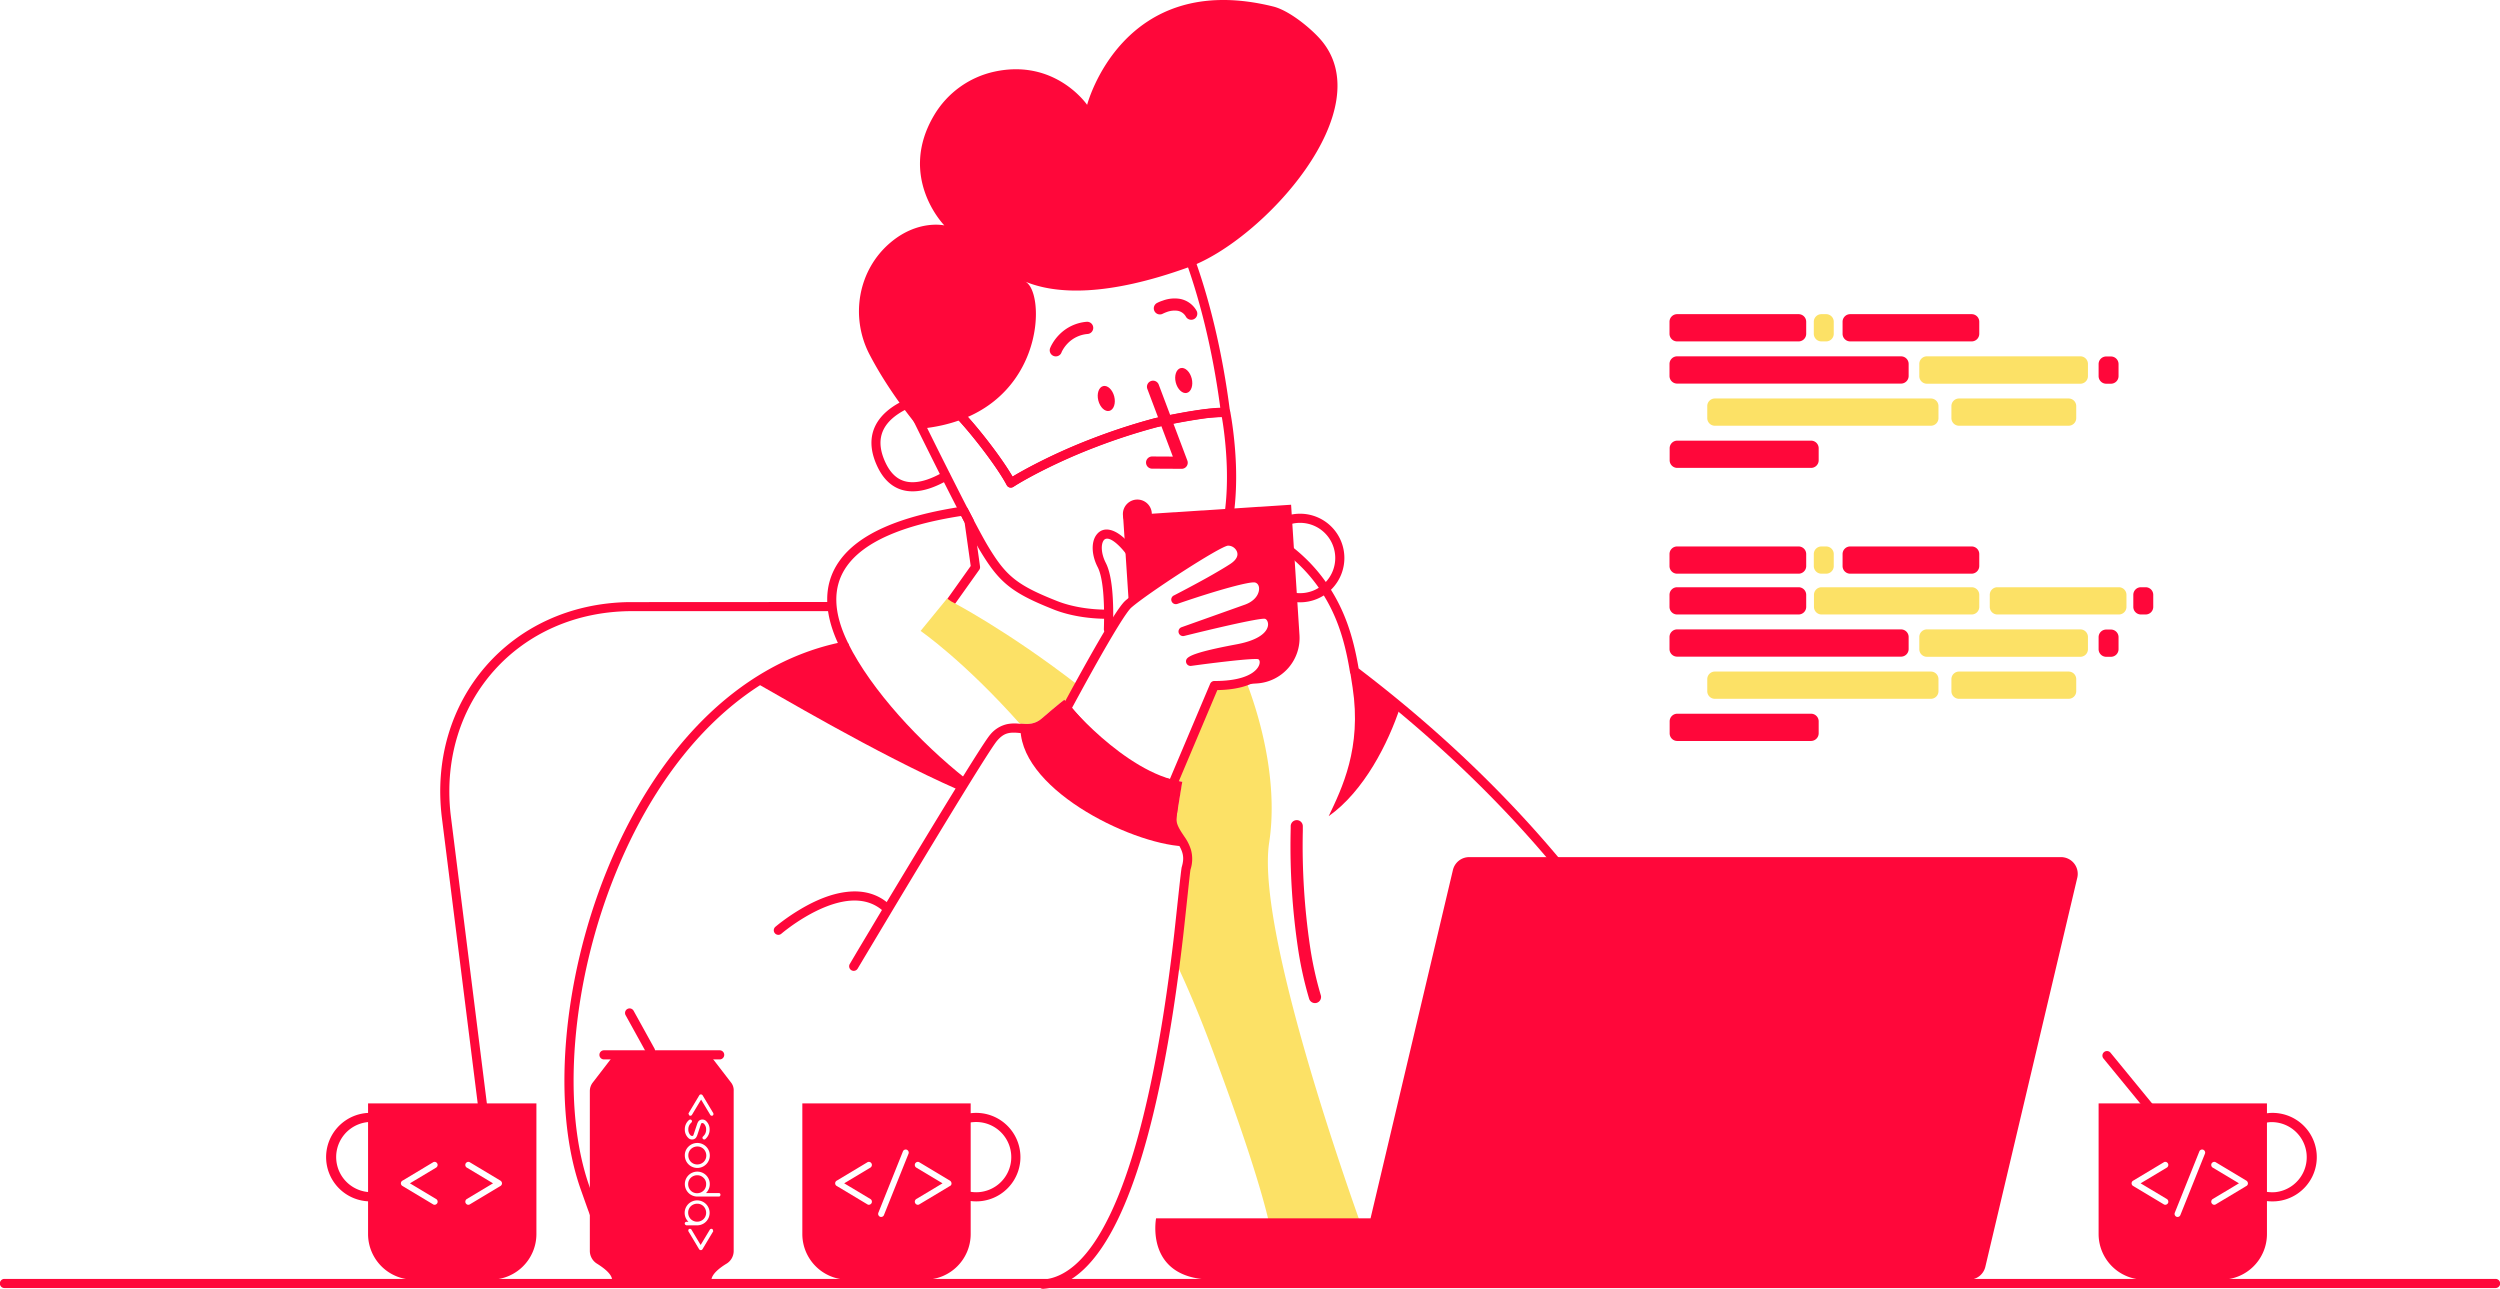 <svg xmlns="http://www.w3.org/2000/svg" viewBox="0 0 1642.4 846.69"><g id="Layer_2" data-name="Layer 2"><g id="Layer_1-2" data-name="Layer 1"><path d="M544.3,395.49a3,3,0,0,1,.18,6H415.4C340.88,401.49,288,460.78,296,534.58l.27,2.24,24.4,194.6a3,3,0,0,1-5.93.92l0-.18-24.4-194.6c-9.73-77.62,45.08-140.79,122.72-142l2.36,0Z" style="fill:#ff073a;fill-rule:evenodd"/><path d="M632.76,332.72a3,3,0,0,1,3.1,1.58l3.5,6.7a3,3,0,0,1,.28.77l0,.21,4.2,30.2a3,3,0,0,1-.41,2l-.12.17-16,22.5a3,3,0,0,1-5-3.32l.1-.16,15.31-21.53-4-28.5L631.53,339l-.32,0c-39,6.09-63.37,17.22-74.55,32.5l-.34.47c-9.72,13.69-9,30.88,1.16,51.15a3,3,0,0,1-2.11,4.29C489.52,440.3,435.93,495.52,404,574.81c-28.81,71.44-35.29,152.77-16.63,205l3,8.56c6.41,18,10.3,26.78,16.08,34.56,7.44,10,16.66,15.07,29.39,15.19a3,3,0,1,1-.06,6c-14.68-.14-25.62-6.15-34.14-17.6l-.48-.66c-5.83-8-9.78-16.87-15.93-34l-3.42-9.65c0-.12-.08-.24-.13-.36-19.19-53.72-12.6-136.53,16.72-209.23,32-79.38,85.51-135.44,151.76-150.17l.29-.07-.2-.44c-9.11-20.23-9.32-38.16.86-52.89l.33-.47C563.81,351.08,590.49,339,632.76,332.72Z" style="fill:#ff073a;fill-rule:evenodd"/><path d="M670.5,476v-.6c4.7.5,9.3.5,13.8-3.3,11-9.5,14.9-12.4,14.9-12.4s1,1.2,2.8,3.2c2.2-4,4.4-8.2,6.7-12.4-47.5-36.8-83.8-55.4-83.8-55.4l-2.7-1.9-17.4,21.3S633.2,434,670.5,476Z" style="fill:#fce166;fill-rule:evenodd"/><path d="M900.1,821.19s-76-204.4-66.3-267.7c5.3-34.6-3-73.7-14.4-104l-21.8,1.4-26.1,61.6a45.91,45.91,0,0,0,5.1,1s-1,6.5-3.5,21.3c-1.7,9.9,1.2,11,3.4,17.9,2.9,4.6,5.1,9.8,2.7,17.9-.8,2.6-2.7,27.4-7,61q12,25.35,22.8,54.1C841.1,808.59,836.3,822,836.3,822Z" style="fill:#fce166;fill-rule:evenodd"/><path d="M804.26,339.62a3,3,0,0,1,3.81-1.87c30.39,10.41,51.6,26.85,65.44,48.32,10,15.55,15.37,31.74,18.91,52.21l.14.84,2,1.55c96.81,74.14,166,157.75,212,245.47l1.4,2.68A578.82,578.82,0,0,1,1147.61,785,389.47,389.47,0,0,1,1160.47,839a3,3,0,0,1-5.94.9l-.23-1.49a387.81,387.81,0,0,0-12.43-51.73,571.1,571.1,0,0,0-39.25-95.14c-46-88.81-116-173.49-214.63-248.4a2.93,2.93,0,0,1-1.15-1.9c-3.41-20.69-8.54-36.71-18.37-52-13.11-20.32-33.22-35.92-62.34-45.89A3,3,0,0,1,804.26,339.62Z" style="fill:#ff073a;fill-rule:evenodd"/><path d="M852.05,538.79a4,4,0,0,1,3.85,4V543l0,.66c0,.61,0,1.32,0,2.14a453.34,453.34,0,0,0,4.72,75.87,233.89,233.89,0,0,0,7.09,32.15,4,4,0,0,1-7.66,2.34,242.65,242.65,0,0,1-7.34-33.27,459.4,459.4,0,0,1-4.83-75.95l.06-2.84,0-1.46a4,4,0,0,1,4-3.85Z" style="fill:#ff073a;fill-rule:evenodd"/><path d="M886.8,440c.7,4.3,1.3,8.2,1.8,11.6,6.1,39.8-7,66.3-15.7,84.6,23.3-16.5,39.1-47.9,47-71.8C910.4,456.79,897.3,447.79,886.8,440Z" style="fill:#ff073a;fill-rule:evenodd"/><path d="M557.2,422.69c-16.3,3.3-43.1,11.5-62.5,24.8,13.5,7.4,80.4,47.4,135,71.4.4-.2,3.4-5.2,4.9-7.2C604.4,487.79,572.6,453.59,557.2,422.69Z" style="fill:#ff073a;fill-rule:evenodd"/><path d="M600.41,260.5a3,3,0,0,1,1.75,5.73l-.53.16-.59.19c-.82.27-1.73.6-2.72,1A45.32,45.32,0,0,0,590,272c-11,7.43-15,17.62-8.23,32,4.26,9,10.21,12.83,17.8,12.79,6,0,12.76-2.45,20.11-6.62a3,3,0,0,1,3,5.22c-8.16,4.63-15.74,7.37-23,7.4-9.95.05-18-5.13-23.25-16.23-8.18-17.28-3-30.53,10.3-39.5a51.35,51.35,0,0,1,9.37-4.94A39.32,39.32,0,0,1,600.41,260.5Z" style="fill:#ff073a;fill-rule:evenodd"/><path d="M696.85,124.31a130.71,130.71,0,0,0-16,4.24l-.6.2c-37.78,12.86-60.62,35.4-71,64.79-7.58,21.53-7.81,44.39-3.67,65.71.52,2.68,1.07,5.12,1.63,7.28l.25.94.17.62c.11.39.2.73.29,1l.16.54a3,3,0,0,0,3.95,2.67l10.27-3.43.14.11c8.57,6.69,31.57,35.67,39,49.77a3,3,0,0,0,4.29,1.12l.88-.56.91-.56,1-.62.75-.45c3-1.76,6.5-3.73,10.51-5.86A372.06,372.06,0,0,1,719.2,294l1.88-.72c12-4.56,24.4-8.64,37.26-12.14l2-.54,2.12-.47,1.51-.32,1.09-.23c3.73-.79,7.68-1.57,11.68-2.3,3.18-.58,6.27-1.1,9.2-1.56l2-.3A104.91,104.91,0,0,1,805,274a3,3,0,0,0,3.09-3.37c-4.78-38.19-13.82-77.27-26.79-110.13-9.93-25.2-29.75-37.07-55.7-38.49A114.88,114.88,0,0,0,696.85,124.31ZM725.26,128c23.78,1.31,41.46,11.89,50.45,34.7l.58,1.5c11.87,30.53,20.36,66.48,25.15,101.94l.25,1.87h-.08A149.85,149.85,0,0,0,785,269.79c-3,.46-6.13,1-9.37,1.59-3.55.65-7.06,1.33-10.41,2l-2.53.53-2,.43-1.79.4-.1,0A404.79,404.79,0,0,0,717,288.41a375.15,375.15,0,0,0-40,18.15l-1.62.86c-3.43,1.84-6.49,3.57-9.15,5.14l-1,.63-.11-.19c-9.62-16.47-32.81-45.14-40.73-50l-.17-.1a3,3,0,0,0-2.34-.18l-8.65,2.88c-.58-2.19-1.17-4.71-1.71-7.52-4-20.37-3.74-42.2,3.44-62.58,9.63-27.37,30.77-48.4,66.17-60.73l1.07-.37A124.11,124.11,0,0,1,698,130.19,108.8,108.8,0,0,1,725.26,128Z" style="fill:#ff073a;fill-rule:evenodd"/><path d="M621.85,262.65a3,3,0,0,1,2.51.28c7.84,4.78,30.65,32.92,40.43,49.47l.41.69,1-.63,1.26-.74q4.17-2.43,9.51-5.26a375.15,375.15,0,0,1,40-18.15,402.58,402.58,0,0,1,39.73-13.06l2.07-.56,1.42-.32,2.47-.53,1.1-.24c3.77-.79,7.76-1.59,11.81-2.33,2.79-.51,5.5-1,8.12-1.39l1.3-.2c8.64-1.34,15.6-2,20.38-1.79a3,3,0,0,1,2.81,2.41l.14.74.28,1.55c.06.37.13.77.2,1.18l.23,1.4c.38,2.4.75,5,1.11,7.89,2.1,16.88,2.7,34.4.88,50.83-.06.59-.13,1.18-.2,1.77a3,3,0,0,1-6-.73c.07-.57.14-1.13.2-1.7,1.76-15.9,1.17-33-.87-49.43l-.21-1.64c-.32-2.43-.65-4.68-1-6.73l-.26-1.57h-.3a132.39,132.39,0,0,0-15.86,1.63l-.67.11c-3,.45-6.05,1-9.25,1.56-3.49.64-7,1.33-10.25,2l-3,.64-2.42.52-.72.17-2,.53c-12.86,3.5-25.3,7.58-37.26,12.14l-1.88.72a372.06,372.06,0,0,0-39.38,17.86l-1.58.84q-4.65,2.5-8.33,4.67l-1.35.8-1,.62-1.56,1-.23.14a3,3,0,0,1-4.29-1.12c-7.33-14-30-42.5-38.71-49.56l-.4-.32-16.52,5.54,5.55,11.23,4.26,8.58c3.2,6.41,6.38,12.75,9.47,18.87l4.28,8.45c9,17.76,15.86,30.7,19.6,37,11.95,19.95,19,25.9,46,36.54,9.08,3.52,20.65,5.5,32.52,5.5a3,3,0,0,1,0,6c-12.58,0-24.88-2.11-34.7-5.91l-2.49-1c-25.72-10.35-33.89-17.31-45.73-36.81l-.76-1.25c-3.78-6.34-10.51-19.09-19.43-36.59l-2.61-5.15c-4.07-8-8.32-16.52-12.59-25.1l-3.67-7.38-6.61-13.4a3,3,0,0,1,1.57-4.1l.17-.06Z" style="fill:#ff073a;fill-rule:evenodd"/><path d="M604.2,281.69s-19.1-22.2-32.9-48.7c-13-24.9-7.6-55.8,13.9-73.8,18-15.1,35.2-11.1,35.2-11.1s-31.1-31.6-6.6-72.6a61.27,61.27,0,0,1,39.4-28.4c40.2-8.8,61,21.8,61,21.8s23.1-89.2,122.3-64.6c10,2.5,23.2,13.1,30.2,20.7,42.3,46.1-37.3,133.1-85.7,150.5-53.1,19.2-87.3,18.2-108.2,9.2C687.9,189.29,688.4,274,604.2,281.69Z" style="fill:#ff073a;fill-rule:evenodd"/><path d="M756.09,250.35a4,4,0,0,1,5.08,2.14l.07.19,18.8,49.9a4,4,0,0,1-3.58,5.41h-.18l-19.3-.1a4,4,0,0,1-.16-8h.2l13.49.07L753.76,255.5a4,4,0,0,1,2.14-5.07Z" style="fill:#ff073a;fill-rule:evenodd"/><path d="M747.2,347.19a9.5,9.5,0,1,0-9.5-9.5A9.5,9.5,0,0,0,747.2,347.19Z" style="fill:#ff073a;fill-rule:evenodd"/><path d="M779.71,258.12c2.89-.72,4.32-5,3.2-9.46s-4.39-7.56-7.28-6.84-4.33,5-3.2,9.46S776.81,258.85,779.71,258.12Z" style="fill:#ff073a;fill-rule:evenodd"/><path d="M728.81,269.93c2.9-.72,4.33-5,3.2-9.46s-4.38-7.56-7.27-6.83-4.33,4.95-3.2,9.45S725.92,270.66,728.81,269.93Z" style="fill:#ff073a;fill-rule:evenodd"/><path d="M713.82,211.41a4,4,0,1,1,.76,8,20.5,20.5,0,0,0-13.08,6.11,22,22,0,0,0-3.28,4.3l-.23.4a13.45,13.45,0,0,0-.62,1.25l0,.08a4,4,0,0,1-7.48-2.84,21.43,21.43,0,0,1,1.44-2.9,29.43,29.43,0,0,1,4.5-5.9A28.44,28.44,0,0,1,713.82,211.41Z" style="fill:#ff073a;fill-rule:evenodd"/><path d="M763.86,197.5a22.21,22.21,0,0,1,11.08-1.19A15.76,15.76,0,0,1,786,204a4,4,0,1,1-6.84,4.16,7.77,7.77,0,0,0-5.58-4,14.68,14.68,0,0,0-7.12.85c-.64.23-1.22.46-1.74.7l-.45.21-.08,0a4,4,0,1,1-3.82-7l.34-.18A23.92,23.92,0,0,1,763.86,197.5Z" style="fill:#ff073a;fill-rule:evenodd"/><path d="M1354,563.09H965.2a11,11,0,0,0-10.7,8.5l-54.1,228.8H759.5s-7.8,40.3,37.7,40.3h496.4a11,11,0,0,0,10.7-8.5l60.4-255.6A11,11,0,0,0,1354,563.09Z" style="fill:#ff073a;fill-rule:evenodd"/><path d="M1199.7,224.29h-3.1a5,5,0,0,1-5-5v-7.9a5,5,0,0,1,5-5h3.1a5,5,0,0,1,5,5v7.9A5,5,0,0,1,1199.7,224.29Z" style="fill:#fce166;fill-rule:evenodd"/><path d="M1181.6,224.29h-79.8a5,5,0,0,1-5-5v-7.9a5,5,0,0,1,5-5h79.8a5,5,0,0,1,5,5v7.9A5,5,0,0,1,1181.6,224.29Z" style="fill:#ff073a;fill-rule:evenodd"/><path d="M1189.8,307.39h-87.9a5,5,0,0,1-5-5v-7.9a5,5,0,0,1,5-5h87.9a5,5,0,0,1,5,5v7.9A5,5,0,0,1,1189.8,307.39Z" style="fill:#ff073a;fill-rule:evenodd"/><path d="M1268.5,279.69H1126.6a5,5,0,0,1-5-5v-7.9a5,5,0,0,1,5-5h141.9a5,5,0,0,1,5,5v7.9A5,5,0,0,1,1268.5,279.69Z" style="fill:#fce166;fill-rule:evenodd"/><path d="M1359,279.69h-72a5,5,0,0,1-5-5v-7.9a5,5,0,0,1,5-5h72a5,5,0,0,1,5,5v7.9A5,5,0,0,1,1359,279.69Z" style="fill:#fce166;fill-rule:evenodd"/><path d="M1386.8,252.09h-3.1a5,5,0,0,1-5-5v-7.9a5,5,0,0,1,5-5h3.1a5,5,0,0,1,5,5v7.9A5,5,0,0,1,1386.8,252.09Z" style="fill:#ff073a;fill-rule:evenodd"/><path d="M1248.9,252H1101.8a5,5,0,0,1-5-5v-7.9a5,5,0,0,1,5-5h147.1a5,5,0,0,1,5,5V247A5,5,0,0,1,1248.9,252Z" style="fill:#ff073a;fill-rule:evenodd"/><path d="M1295.3,224.29h-79.8a5,5,0,0,1-5-5v-7.9a5,5,0,0,1,5-5h79.8a5,5,0,0,1,5,5v7.9A5,5,0,0,1,1295.3,224.29Z" style="fill:#ff073a;fill-rule:evenodd"/><path d="M1366.7,252.09H1265.9a5,5,0,0,1-5-5v-8a5,5,0,0,1,5-5h100.8a5,5,0,0,1,5,5v8A5,5,0,0,1,1366.7,252.09Z" style="fill:#fce166;fill-rule:evenodd"/><path d="M1181.6,403.69h-79.8a5,5,0,0,1-5-5v-7.9a5,5,0,0,1,5-5h79.8a5,5,0,0,1,5,5v7.9A5,5,0,0,1,1181.6,403.69Z" style="fill:#ff073a;fill-rule:evenodd"/><path d="M1189.8,486.79h-87.9a5,5,0,0,1-5-5v-7.9a5,5,0,0,1,5-5h87.9a5,5,0,0,1,5,5v7.9A5.08,5.08,0,0,1,1189.8,486.79Z" style="fill:#ff073a;fill-rule:evenodd"/><path d="M1268.5,459.09H1126.6a5,5,0,0,1-5-5v-7.9a5,5,0,0,1,5-5h141.9a5,5,0,0,1,5,5v7.9A5,5,0,0,1,1268.5,459.09Z" style="fill:#fce166;fill-rule:evenodd"/><path d="M1359,459.09h-72a5,5,0,0,1-5-5v-7.9a5,5,0,0,1,5-5h72a5,5,0,0,1,5,5v7.9A5,5,0,0,1,1359,459.09Z" style="fill:#fce166;fill-rule:evenodd"/><path d="M1386.8,431.49h-3.1a5,5,0,0,1-5-5v-7.9a5,5,0,0,1,5-5h3.1a5,5,0,0,1,5,5v7.9A5,5,0,0,1,1386.8,431.49Z" style="fill:#ff073a;fill-rule:evenodd"/><path d="M1409.6,403.69h-3.1a5,5,0,0,1-5-5v-7.9a5,5,0,0,1,5-5h3.1a5,5,0,0,1,5,5v7.9A5,5,0,0,1,1409.6,403.69Z" style="fill:#ff073a;fill-rule:evenodd"/><path d="M1248.9,431.39H1101.8a5,5,0,0,1-5-5v-7.9a5,5,0,0,1,5-5h147.1a5,5,0,0,1,5,5v7.9A5,5,0,0,1,1248.9,431.39Z" style="fill:#ff073a;fill-rule:evenodd"/><path d="M1295.3,403.69h-98.6a5,5,0,0,1-5-5v-7.9a5,5,0,0,1,5-5h98.6a5,5,0,0,1,5,5v7.9A5,5,0,0,1,1295.3,403.69Z" style="fill:#fce166;fill-rule:evenodd"/><path d="M1392,403.69h-79.8a5,5,0,0,1-5-5v-7.9a5,5,0,0,1,5-5H1392a5,5,0,0,1,5,5v7.9A5,5,0,0,1,1392,403.69Z" style="fill:#fce166;fill-rule:evenodd"/><path d="M1199.7,376.89h-3.1a5,5,0,0,1-5-5V364a5,5,0,0,1,5-5h3.1a5,5,0,0,1,5,5v7.9A5,5,0,0,1,1199.7,376.89Z" style="fill:#fce166;fill-rule:evenodd"/><path d="M1181.6,376.89h-79.8a5,5,0,0,1-5-5V364a5,5,0,0,1,5-5h79.8a5,5,0,0,1,5,5v7.9A5,5,0,0,1,1181.6,376.89Z" style="fill:#ff073a;fill-rule:evenodd"/><path d="M1295.3,376.89h-79.8a5,5,0,0,1-5-5V364a5,5,0,0,1,5-5h79.8a5,5,0,0,1,5,5v7.9A5.08,5.08,0,0,1,1295.3,376.89Z" style="fill:#ff073a;fill-rule:evenodd"/><path d="M1366.7,431.49H1265.9a5,5,0,0,1-5-5v-8a5,5,0,0,1,5-5h100.8a5,5,0,0,1,5,5v8A5,5,0,0,1,1366.7,431.49Z" style="fill:#fce166;fill-rule:evenodd"/><path d="M1490.87,731.2a29.07,29.07,0,1,1,4.18,58,33.27,33.27,0,0,1-6.6-.23,3,3,0,0,1,.89-5.94,26.7,26.7,0,0,0,5.35.18,23.07,23.07,0,0,0-3.34-46,26.15,26.15,0,0,0-6.1,1.26,3,3,0,1,1-1.9-5.69A32.11,32.11,0,0,1,1490.87,731.2Z" style="fill:#ff073a;fill-rule:evenodd"/><path d="M1382.3,691.17a3,3,0,0,1,4.1.28l.12.14,37.3,45.5a3,3,0,0,1-4.52,3.95l-.12-.15-37.3-45.5A3,3,0,0,1,1382.3,691.17Z" style="fill:#ff073a;fill-rule:evenodd"/><path d="M1378.7,724.89v85.8a30,30,0,0,0,30,30h50.6a30,30,0,0,0,30-30v-85.8Zm44.8,62.8a2,2,0,0,1,1,1.8,1.82,1.82,0,0,1-.6,1.4,2,2,0,0,1-1.4.6,1.69,1.69,0,0,1-1-.3l-20-12a2,2,0,0,1,0-3.6l20-12a1.69,1.69,0,0,1,1-.3,1.82,1.82,0,0,1,1.4.6,2,2,0,0,1,.6,1.4,2.12,2.12,0,0,1-1,1.8l-17.2,10.3Zm25-29.6-16.1,40.2a2.09,2.09,0,0,1-.4.6,2,2,0,0,1-1.4.6,1.82,1.82,0,0,1-1.4-.6,2,2,0,0,1-.6-1.4,2.92,2.92,0,0,1,.2-.9l16.1-40.2a2.09,2.09,0,0,1,.4-.6,2,2,0,0,1,1.4-.6,1.82,1.82,0,0,1,1.4.6,2,2,0,0,1,.6,1.4A2,2,0,0,1,1448.5,758.09Zm27.2,21.1-20,12a1.69,1.69,0,0,1-1,.3,1.82,1.82,0,0,1-1.4-.6,2,2,0,0,1-.6-1.4,2.12,2.12,0,0,1,1-1.8l17.2-10.3-17.2-10.3a2,2,0,0,1-1-1.8,1.82,1.82,0,0,1,.6-1.4,2,2,0,0,1,1.4-.6,1.69,1.69,0,0,1,1,.3l20,12a2.24,2.24,0,0,1,1.1,1.8A1.92,1.92,0,0,1,1475.7,779.19Z" style="fill:#ff073a;fill-rule:evenodd"/><path d="M241.21,731.2a26.13,26.13,0,0,1,5.29.12,3,3,0,0,1-.8,5.95,21.52,21.52,0,0,0-4.09-.09,23.07,23.07,0,0,0,3.36,46,3,3,0,0,1,.46,6,29.07,29.07,0,1,1-4.22-58Z" style="fill:#ff073a;fill-rule:evenodd"/><path d="M241.8,724.89v85.8a30,30,0,0,0,30,30h50.6a30,30,0,0,0,30-30v-85.8Zm44.7,62.8a2,2,0,0,1,1,1.8,1.82,1.82,0,0,1-.6,1.4,2,2,0,0,1-1.4.6,1.69,1.69,0,0,1-1-.3l-20-12a2,2,0,0,1,0-3.6l20-12a1.69,1.69,0,0,1,1-.3,1.82,1.82,0,0,1,1.4.6,2,2,0,0,1,.6,1.4,2.12,2.12,0,0,1-1,1.8l-17.2,10.3Zm42.2-8.5-20,12a1.69,1.69,0,0,1-1,.3,1.82,1.82,0,0,1-1.4-.6,2,2,0,0,1-.6-1.4,2.12,2.12,0,0,1,1-1.8l17.2-10.3-17.2-10.3a2,2,0,0,1-1-1.8,1.82,1.82,0,0,1,.6-1.4,2,2,0,0,1,1.4-.6,1.69,1.69,0,0,1,1,.3l20,12a2.24,2.24,0,0,1,1.1,1.8A2.11,2.11,0,0,1,328.7,779.19Z" style="fill:#ff073a;fill-rule:evenodd"/><path d="M412.15,662.87a3,3,0,0,1,4,1l.1.16,13.7,24.8a3,3,0,0,1-5.16,3.06l-.1-.16L411,666.94A3,3,0,0,1,412.15,662.87Z" style="fill:#ff073a;fill-rule:evenodd"/><path d="M472.7,690a3,3,0,0,1,.18,6h-76a3,3,0,0,1-.18-6h76Z" style="fill:#ff073a;fill-rule:evenodd"/><path d="M462.2,773.79a5.73,5.73,0,0,0-4.2-1.7,6.07,6.07,0,0,0-4.2,1.7,5.73,5.73,0,0,0-1.7,4.2,6.07,6.07,0,0,0,1.7,4.2,5.73,5.73,0,0,0,4.2,1.7,6.07,6.07,0,0,0,4.2-1.7,5.73,5.73,0,0,0,1.7-4.2A5.37,5.37,0,0,0,462.2,773.79Z" style="fill:#ff073a;fill-rule:evenodd"/><path d="M458.1,765a6.07,6.07,0,0,0,4.2-1.7,5.73,5.73,0,0,0,1.7-4.2,6.07,6.07,0,0,0-1.7-4.2,5.73,5.73,0,0,0-4.2-1.7,6.07,6.07,0,0,0-4.2,1.7,5.73,5.73,0,0,0-1.7,4.2,6.07,6.07,0,0,0,1.7,4.2A5.89,5.89,0,0,0,458.1,765Z" style="fill:#ff073a;fill-rule:evenodd"/><path d="M462.2,800.89a5.73,5.73,0,0,0,1.7-4.2,6.07,6.07,0,0,0-1.7-4.2,5.73,5.73,0,0,0-4.2-1.7,6.07,6.07,0,0,0-4.2,1.7,5.73,5.73,0,0,0-1.7,4.2,6.07,6.07,0,0,0,1.7,4.2,6,6,0,0,0,8.4,0Z" style="fill:#ff073a;fill-rule:evenodd"/><path d="M480.2,711.09l-13.3-17.3H402.8l-13.3,17.3a9.14,9.14,0,0,0-2,5.6V822a9.91,9.91,0,0,0,4.9,8.3c4.1,2.6,9.4,6.5,9.7,10.3h65.3c.4-3.8,5.6-7.8,9.7-10.3A9.79,9.79,0,0,0,482,822V716.69A8.2,8.2,0,0,0,480.2,711.09Zm-27.8,20.2,7-11.7a1.25,1.25,0,0,1,1.1-.6,1.38,1.38,0,0,1,1.1.6l7,11.7a1.27,1.27,0,0,1,.1.6,1,1,0,0,1-1.1,1.1,1.1,1.1,0,0,1-1-.6l-6-10-6,10a1.22,1.22,0,0,1-1,.6,1,1,0,0,1-1.1-1.1C452.2,731.59,452.3,731.39,452.4,731.29Zm.4,4.4a1.45,1.45,0,0,1,.7-.2,1.13,1.13,0,0,1,.8,1.9c-.2.2-.4.3-.4.4a5.73,5.73,0,0,0-1.7,4.2,5.28,5.28,0,0,0,1.5,3.9,1.78,1.78,0,0,0,1,.4.88.88,0,0,0,.9-.7l2.4-7.2a6.49,6.49,0,0,1,1-1.9,3.32,3.32,0,0,1,2.5-1,3.41,3.41,0,0,1,2.5,1.1,7.45,7.45,0,0,1,2.2,5.5,8.17,8.17,0,0,1-2.9,6.3.84.84,0,0,1-.7.2,1.13,1.13,0,0,1-.8-1.9c.2-.2.4-.3.4-.4a5.73,5.73,0,0,0,1.7-4.2,5.28,5.28,0,0,0-1.5-3.9,1.78,1.78,0,0,0-1-.4.88.88,0,0,0-.9.7l-2.4,7.2a6.49,6.49,0,0,1-1,1.9,3.32,3.32,0,0,1-2.5,1,3.41,3.41,0,0,1-2.5-1.1,7.45,7.45,0,0,1-2.2-5.5A7.86,7.86,0,0,1,452.8,735.69Zm-.5,17.6a8.21,8.21,0,1,1-2.4,5.8A7.85,7.85,0,0,1,452.3,753.29Zm-2.1,51.3a1.1,1.1,0,0,1,.8-1.9h1.3a8.16,8.16,0,0,1-2.5-5.9A8.2,8.2,0,1,1,458,805h-7A2,2,0,0,1,450.2,804.59Zm18.3,4.4-7,11.7a1.25,1.25,0,0,1-1.1.6,1.38,1.38,0,0,1-1.1-.6l-7-11.7a1.27,1.27,0,0,1-.1-.6,1,1,0,0,1,1.1-1.1,1.1,1.1,0,0,1,1,.6l6,10,6-10a1.22,1.22,0,0,1,1-.6,1,1,0,0,1,1.1,1.1C468.6,808.69,468.6,808.79,468.5,809Zm4.5-23.2a1.14,1.14,0,0,1-.8.3H458.1a8.19,8.19,0,1,1,5.8-2.4l-.1.1h8.4a1,1,0,0,1,1.1,1.1A1.4,1.4,0,0,1,473,785.79Z" style="fill:#ff073a;fill-rule:evenodd"/><path d="M720.26,351.45c4.35-5.94,12.15-4.36,20.1,3.86,7.74,8,12.71,18.64,15.46,30.19a3,3,0,0,1-5.84,1.39c-2.52-10.6-7.06-20.29-13.94-27.41-5.72-5.92-9.35-6.65-10.95-4.48-1.94,2.65-1.68,8.68,1.2,14.46l.17.35c4.18,8.08,5.35,24,4.74,43.67a3,3,0,0,1-6-.18l.06-2.1c.42-17.37-.72-31.71-4-38.37l-.13-.26C717.14,364.86,716.72,356.28,720.26,351.45Z" style="fill:#ff073a;fill-rule:evenodd"/><path d="M854.1,337.49a29.1,29.1,0,1,0,29.1,29.1A29.1,29.1,0,0,0,854.1,337.49Zm0,6a23.1,23.1,0,1,1-23.1,23.1A23.1,23.1,0,0,1,854.1,343.49Z" style="fill:#ff073a;fill-rule:evenodd"/><path d="M698.34,462.06a3,3,0,0,1,4,.46l.54.68,1.29,1.59c1.43,1.73,3.08,3.66,4.94,5.73a203.47,203.47,0,0,0,17.55,17.42c15.2,13.3,30.34,22.11,44.4,24.39a3,3,0,0,1,2.41,2.17l.07.26c.1.42.22,1.06.33,1.89.58,4.43.49,10.53-.72,18.41l-.11.7c-.62,3.92.33,6.66,3.48,11.5l1.58,2.38a30.31,30.31,0,0,1,4.27,8.49,22.46,22.46,0,0,1-.31,13.3l0,.09c-.36,2-3.34,31-4.76,43.43l-.13,1.12c-3.78,32.52-8.32,62.86-14.17,91.6-7.72,37.89-17.08,69.45-28.4,93-13.64,28.41-29.86,44.56-49.18,46a3,3,0,1,1-.44-6c16.48-1.23,31.11-15.65,43.83-41.82l.39-.79c11.06-23,20.29-54.17,27.92-91.62,5.66-27.78,10.08-57.1,13.78-88.47l.55-4.78c1.39-12.31,4.39-41.43,4.87-43.45v0c2-6.65,1-10.36-3.49-17.18L771.79,551c-4.11-6.23-5.59-10.27-4.65-16.14a65,65,0,0,0,.88-16.68l0-.28-.55-.11c-14.35-3-29.2-11.86-44-24.69l-.69-.6a209.75,209.75,0,0,1-18.07-17.93c-1.57-1.76-3-3.41-4.27-4.93l-.78-.94-1.36,1.09c-2.62,2.11-6,4.89-10.1,8.42a15.8,15.8,0,0,1-8.78,3.82l-.49.05a32.46,32.46,0,0,1-7.22-.32l-.42-.05c-8.18-1-11.55-.31-16,4.64l-.22.26c-2.84,3.23-17.32,26.43-39.42,62.85l-7,11.55-2.86,4.74c-6.71,11.11-13.69,22.7-20.71,34.42l-17.19,28.72-4.4,7.38a3,3,0,0,1-5.25-2.91l5-8.48,9.1-15.21c9-15.13,18.14-30.25,26.82-44.63l10.7-17.68c23-37.84,37.43-61,40.64-64.7a20,20,0,0,1,11.16-6.93,25.83,25.83,0,0,1,8.85-.13l2.21.25c6.15.67,8.56.31,11.49-2.2l2.51-2.13c3-2.59,5.61-4.71,7.73-6.41l1.56-1.25,1.05-.82,1-.79Z" style="fill:#ff073a;fill-rule:evenodd"/><path d="M773.2,534.89c2.5-14.9,3.5-21.3,3.5-21.3-38.2-5.9-77.5-53.9-77.5-53.9s-3.9,2.9-14.9,12.4c-4.4,3.8-9,3.8-13.8,3.3-3.4,41.7,71.5,78.8,106.9,80.6C775.2,546,771.3,546.19,773.2,534.89Z" style="fill:#ff073a;fill-rule:evenodd"/><path d="M555.81,586c11.21-1.42,21.07,1.18,28.94,8.54a3,3,0,1,1-4.1,4.38c-6.46-6-14.55-8.17-24.08-7-8.66,1.1-18.06,4.88-27.6,10.52A123.62,123.62,0,0,0,517.65,610l-.88.66c-.57.43-1.1.85-1.6,1.24l-.72.58-.68.56-.41.34a3,3,0,1,1-3.92-4.54l.41-.35.64-.52.95-.77c.79-.62,1.66-1.3,2.61-2a133.67,133.67,0,0,1,11.87-7.91C536.1,591.25,546.22,587.18,555.81,586Z" style="fill:#ff073a;fill-rule:evenodd"/><path d="M806.24,352.5l-.26,0c-4,.58-15.1,6.88-30.7,16.94l-3.19,2.07c-14.18,9.24-28.13,19.06-32.76,23.09l-.25.23c-4.15,3.9-13.51,19.28-27.21,43.85l-.86,1.54c-.8,1.45-1.62,2.91-2.44,4.4l-2.43,4.4c-4.47,8.14-9.07,16.64-13.65,25.2l-4,7.45c-1.46,2.74-2.83,5.32-4.09,7.72l-2.68,5.08a3,3,0,0,0,1.15,4l75.6,43.89.17.09a3,3,0,0,0,4.1-1.51l37-87.58h.51c15.65-.36,26.11-4.5,30.84-11.18,4.54-6.43,2.36-14.66-4.4-15.19h-.18c-.88-.06-2-.06-3.5,0l-.92,0,.12,0c9.08-3,14.55-7.61,16.28-13.2,2-6.32-1.76-12.93-7.35-13.28h-.13a38.51,38.51,0,0,0-7.23.79l-.54.09.2-.11c5-2.73,8.26-6.84,9.32-11.48,1.35-5.88-1.32-11.46-6.75-12.89l-.16,0c-3.13-.68-11.34.93-22.63,4.1l-1.21.34.55-.32c3.52-2.05,6.53-3.89,8.94-5.47,6.58-4.33,8.84-10.21,6.53-15.62A12.3,12.3,0,0,0,806.24,352.5Zm6.32,9.73c1.09,2.55,0,5.43-4.31,8.26l-.79.51c-2.85,1.84-6.53,4-10.88,6.51l-2.18,1.23-1.59.9c-4.21,2.34-8.7,4.77-13.21,7.16l-3,1.58-4.73,2.47-.73.37a3,3,0,0,0,2.35,5.51l2.22-.77c23.9-8.18,45.46-14.14,48.84-13.27,2,.53,3.1,2.8,2.42,5.76-.85,3.71-4.15,7.12-9.58,8.95l-.49.17-40.7,14.5a3,3,0,0,0,1.56,5.77l.32-.08,5.66-1.39,1.41-.35c5.47-1.33,11.06-2.67,16.45-3.91l2.37-.55,3.36-.76c12.61-2.83,21.41-4.48,23.45-4.32,1.47.09,2.92,2.68,2,5.52-1.42,4.59-7.71,8.81-19.61,11.14l-4,.76c-21.07,4.08-28.59,6.76-29.75,9.37a3,3,0,0,0,3,4.21l5.41-.73c4-.53,8.2-1.06,12.32-1.55l2.11-.26,4.73-.54c9.74-1.08,16.68-1.62,19.24-1.42,1.44.12,2.13,2.7,0,5.74-3.66,5.18-13.16,8.71-28.43,8.67h-.2a3,3,0,0,0-2.57,1.82l-36.48,86.27-70.17-40.75,4.93-9.31,2-3.69,2.5-4.66c5.4-10.09,10.83-20.1,16-29.52l2.43-4.39,2.44-4.37c12.53-22.34,21.5-37,24.58-39.65,10.92-9.51,58.21-40.22,63.49-40.67A6.32,6.32,0,0,1,812.56,362.23Z" style="fill:#ff073a;fill-rule:evenodd"/><path d="M639.17,731.2a29.07,29.07,0,1,1-6.52,56.74,3,3,0,1,1,1.9-5.69,23.07,23.07,0,1,0,5.06-45.07,27.31,27.31,0,0,0-3.78.54,3,3,0,1,1-1.26-5.86A33.53,33.53,0,0,1,639.17,731.2Z" style="fill:#ff073a;fill-rule:evenodd"/><path d="M527.1,724.89v85.8a30,30,0,0,0,30,30h50.6a30,30,0,0,0,30-30v-85.8Zm44.7,62.8a2,2,0,0,1,1,1.8,1.82,1.82,0,0,1-.6,1.4,2,2,0,0,1-1.4.6,1.69,1.69,0,0,1-1-.3l-20-12a2,2,0,0,1,0-3.6l20-12a1.69,1.69,0,0,1,1-.3,1.82,1.82,0,0,1,1.4.6,2,2,0,0,1,.6,1.4,2.12,2.12,0,0,1-1,1.8l-17.2,10.3Zm25-29.6-16.1,40.2a2.09,2.09,0,0,1-.4.6,2,2,0,0,1-1.4.6,1.82,1.82,0,0,1-1.4-.6,2,2,0,0,1-.6-1.4,2.92,2.92,0,0,1,.2-.9l16.1-40.2a2.09,2.09,0,0,1,.4-.6,2,2,0,0,1,1.4-.6,1.82,1.82,0,0,1,1.4.6,2,2,0,0,1,.6,1.4A2,2,0,0,1,596.8,758.09Zm27.2,21.1-20,12a1.69,1.69,0,0,1-1,.3,1.82,1.82,0,0,1-1.4-.6,2,2,0,0,1-.6-1.4,2.12,2.12,0,0,1,1-1.8l17.2-10.3L602,767.09a2,2,0,0,1-1-1.8,1.82,1.82,0,0,1,.6-1.4,2,2,0,0,1,1.4-.6,1.69,1.69,0,0,1,1,.3l20,12a2.24,2.24,0,0,1,1.1,1.8A1.77,1.77,0,0,1,624,779.19Z" style="fill:#ff073a;fill-rule:evenodd"/><path d="M1639.4,840.19a3,3,0,0,1,.18,6H3a3,3,0,0,1-.18-6H1639.4Z" style="fill:#ff073a;fill-rule:evenodd"/><path d="M853.7,417.19l-5.5-85.6-110.4,7.1,3.8,57.9c9.8-8.4,58-40.6,65-41.2s15.4,9.6,3.4,17.5-37.4,20.9-37.4,20.9c21.1-7.4,47.8-15.4,52.8-14.1,7.6,2,7.1,16-7.4,20.6l-40.7,14.5s47.4-11.9,53.8-11.4,12,17.1-17.8,22.7-31,8.3-31,8.3,36.7-5.2,44.3-4.5,7.8,20.5-28.7,20.4l-.2.5,28.1-1.8A29.9,29.9,0,0,0,853.7,417.19Z" style="fill:#ff073a;fill-rule:evenodd"/></g></g></svg>
